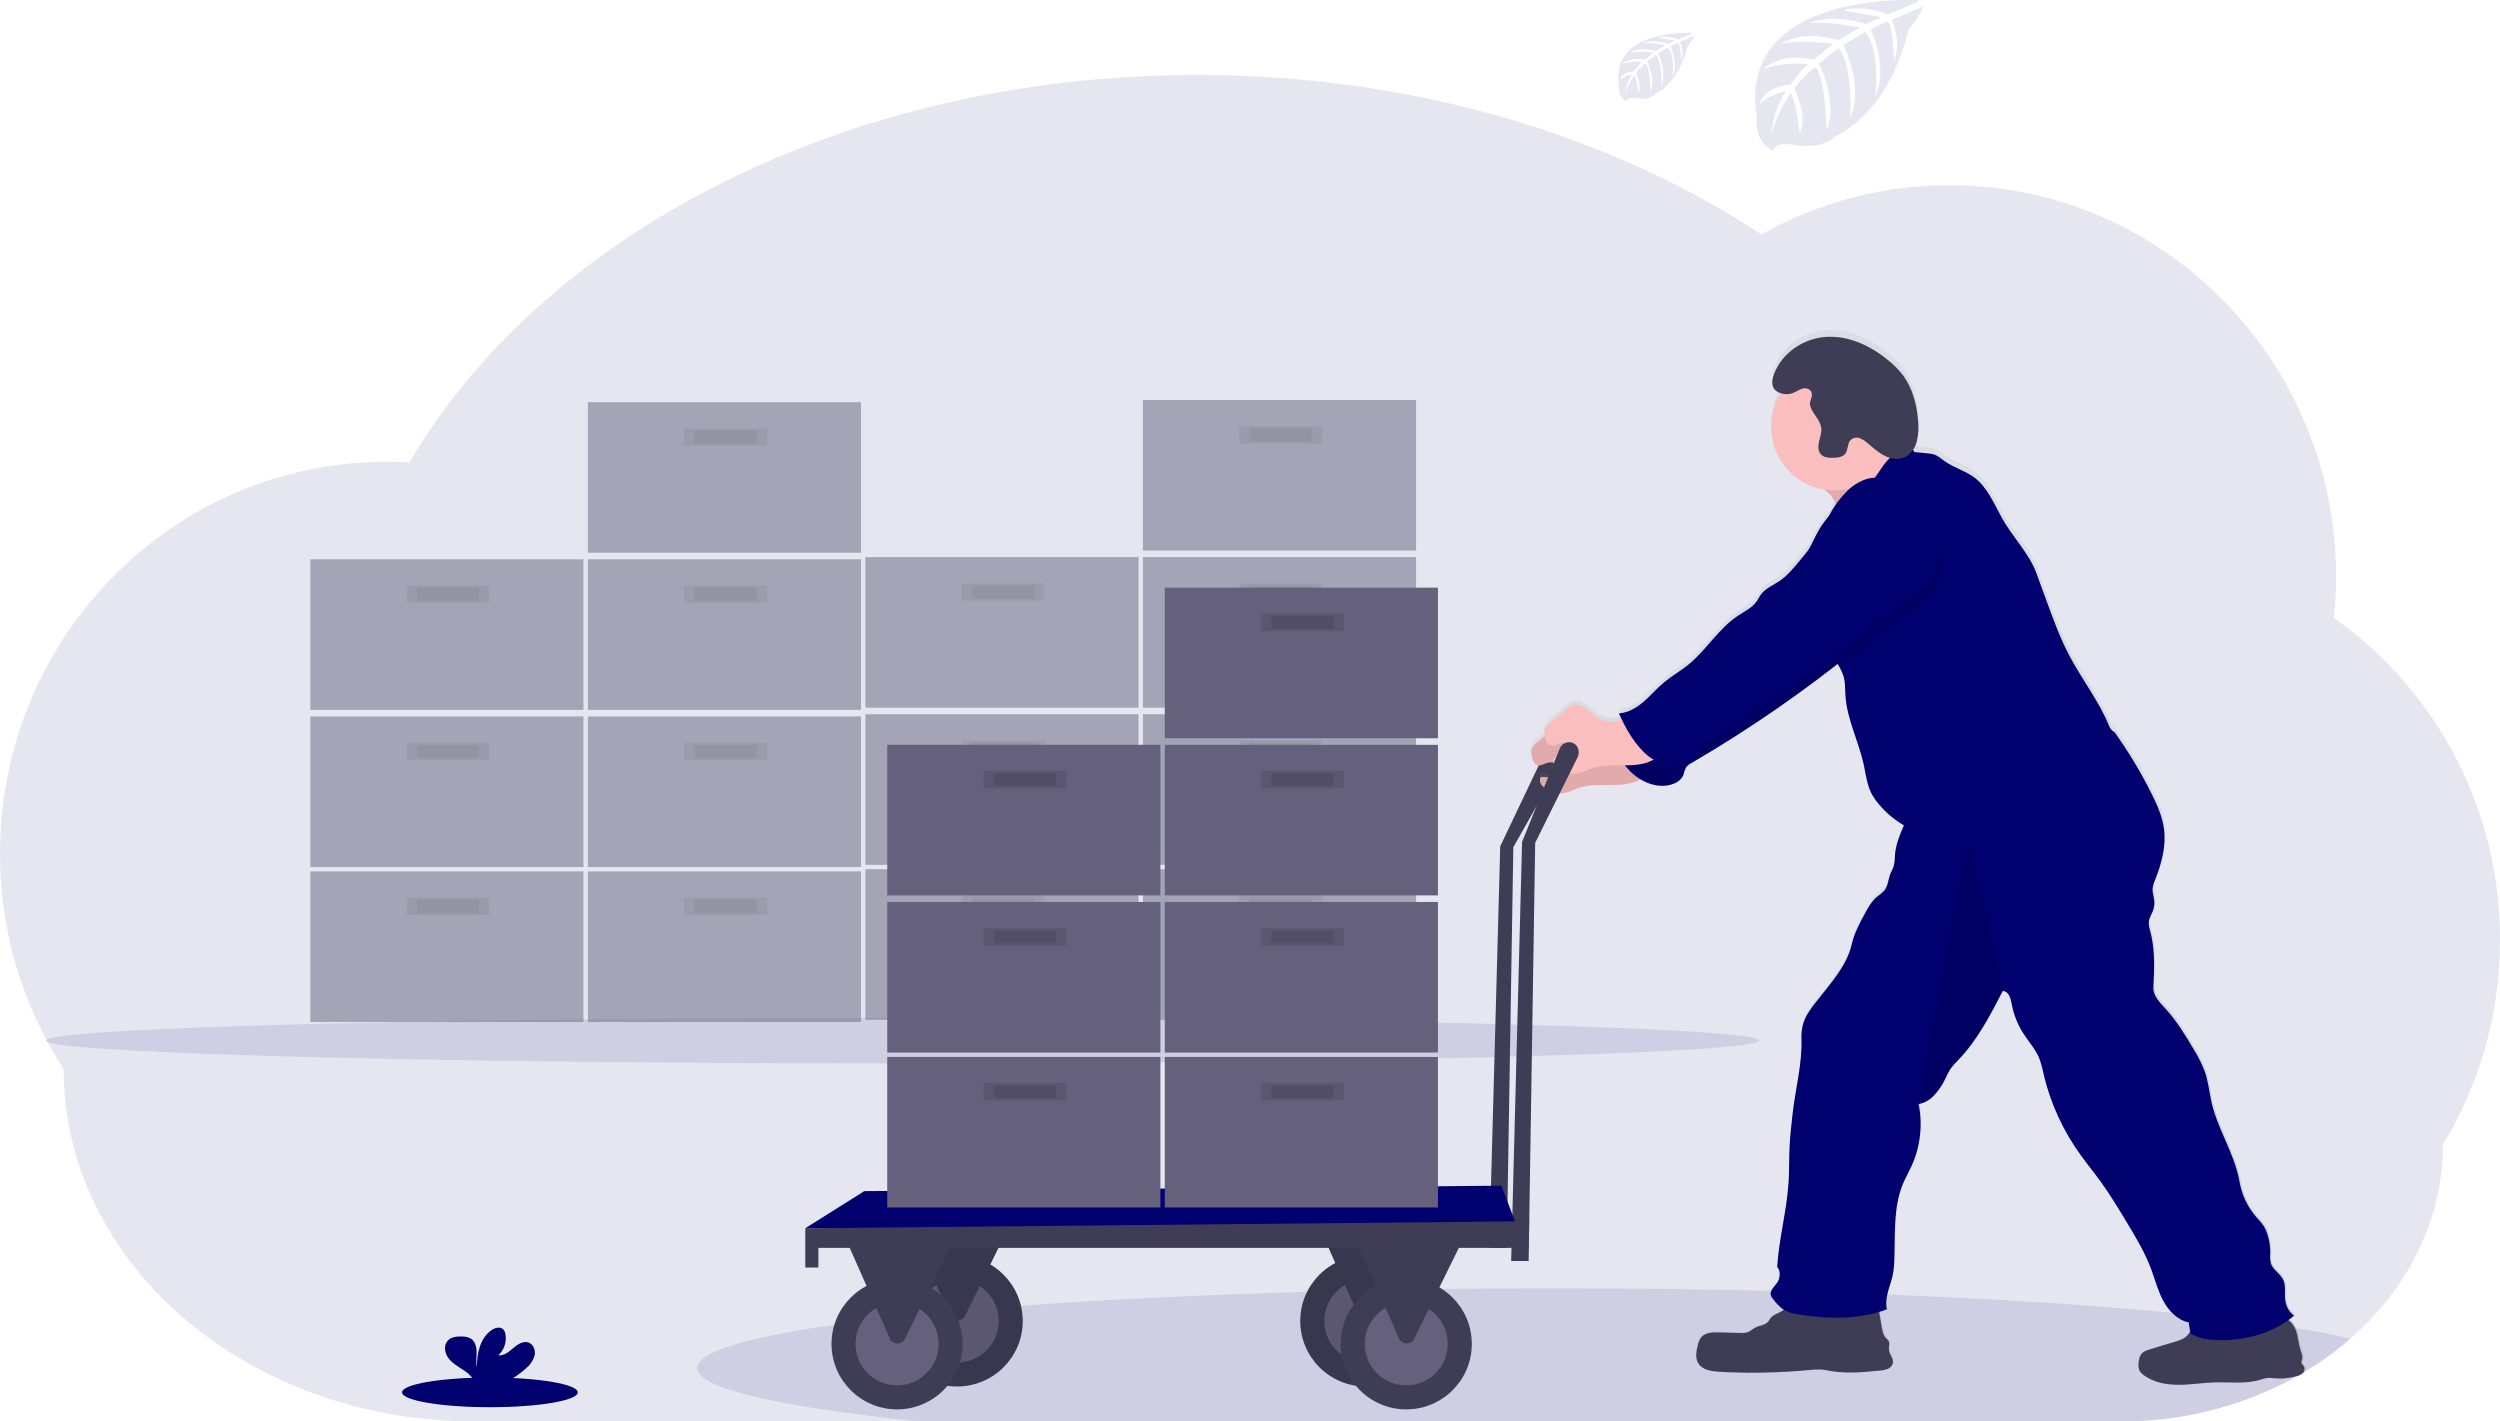 <svg width="547" height="311" viewBox="0 0 547 311" fill="none" xmlns="http://www.w3.org/2000/svg">
<g clip-path="url(#clip0)">
<path opacity="0.1" d="M547 205.613C547.029 221.417 542.709 236.926 534.511 250.444C534.511 266.976 526.793 281.961 514.276 292.882C511.143 295.617 507.769 298.064 504.196 300.194C504.053 300.284 503.905 300.37 503.756 300.456C503.489 300.614 503.221 300.771 502.948 300.934L502.695 301.082C490.846 307.677 477.491 311.102 463.927 311.024H103.839C79.009 311.024 56.531 302.39 40.245 288.437C23.96 274.483 13.924 255.171 13.924 233.873C4.804 219.849 -0.034 203.477 -7.04629e-05 186.755C-7.04629e-05 139.412 37.888 101.032 84.632 101.032C86.286 101.032 87.926 101.09 89.557 101.18C118.886 51.23 185.043 16.399 261.9 16.399C309.151 16.399 352.342 29.555 385.425 51.292C397.957 44.217 412.111 40.507 426.507 40.524C473.241 40.524 511.139 78.903 511.139 126.246C511.132 129.242 510.972 132.235 510.661 135.214C521.926 143.179 531.108 153.732 537.433 165.984C543.757 178.237 547.039 191.828 547 205.613Z" fill="#00006E"/>
<path opacity="0.1" d="M197.475 232.684C300.991 232.684 384.908 230.439 384.908 227.67C384.908 224.901 300.991 222.656 197.475 222.656C93.958 222.656 10.041 224.901 10.041 227.67C10.041 230.439 93.958 232.684 197.475 232.684Z" fill="#00006E"/>
<g opacity="0.7">
<path opacity="0.7" d="M127.665 190.661H67.897V223.611H127.665V190.661Z" fill="#65617D"/>
<path opacity="0.1" d="M107.105 196.391H88.936V200.212H107.105V196.391Z" fill="black"/>
<path opacity="0.1" d="M104.834 196.869H91.207V199.734H104.834V196.869Z" fill="black"/>
<path opacity="0.7" d="M188.39 190.661H128.622V223.611H188.39V190.661Z" fill="#65617D"/>
<path opacity="0.1" d="M167.83 196.391H149.66V200.212H167.83V196.391Z" fill="black"/>
<path opacity="0.1" d="M165.558 196.869H151.931V199.734H165.558V196.869Z" fill="black"/>
<path opacity="0.7" d="M127.665 156.756H67.897V189.706H127.665V156.756Z" fill="#65617D"/>
<path opacity="0.1" d="M107.105 162.486H88.936V166.307H107.105V162.486Z" fill="black"/>
<path opacity="0.1" d="M104.834 162.964H91.207V165.829H104.834V162.964Z" fill="black"/>
<path opacity="0.7" d="M188.39 156.756H128.622V189.706H188.39V156.756Z" fill="#65617D"/>
<path opacity="0.1" d="M167.83 162.486H149.66V166.307H167.83V162.486Z" fill="black"/>
<path opacity="0.1" d="M165.558 162.964H151.931V165.829H165.558V162.964Z" fill="black"/>
<path opacity="0.7" d="M127.665 122.373H67.897V155.323H127.665V122.373Z" fill="#65617D"/>
<path opacity="0.1" d="M107.105 128.104H88.936V131.924H107.105V128.104Z" fill="black"/>
<path opacity="0.1" d="M104.834 128.581H91.207V131.447H104.834V128.581Z" fill="black"/>
<path opacity="0.7" d="M188.39 122.373H128.622V155.323H188.39V122.373Z" fill="#65617D"/>
<path opacity="0.1" d="M167.83 128.104H149.66V131.924H167.83V128.104Z" fill="black"/>
<path opacity="0.1" d="M165.558 128.581H151.931V131.447H165.558V128.581Z" fill="black"/>
<path opacity="0.7" d="M188.39 87.991H128.622V120.941H188.39V87.991Z" fill="#65617D"/>
<path opacity="0.1" d="M167.83 93.721H149.66V97.541H167.83V93.721Z" fill="black"/>
<path opacity="0.1" d="M165.558 94.199H151.931V97.064H165.558V94.199Z" fill="black"/>
</g>
<g opacity="0.7">
<path opacity="0.7" d="M249.115 190.183H189.346V223.133H249.115V190.183Z" fill="#65617D"/>
<path opacity="0.1" d="M228.554 195.914H210.385V199.734H228.554V195.914Z" fill="black"/>
<path opacity="0.1" d="M226.283 196.391H212.656V199.257H226.283V196.391Z" fill="black"/>
<path opacity="0.7" d="M309.839 190.183H250.071V223.133H309.839V190.183Z" fill="#65617D"/>
<path opacity="0.1" d="M289.279 195.914H271.109V199.734H289.279V195.914Z" fill="black"/>
<path opacity="0.1" d="M287.008 196.391H273.38V199.257H287.008V196.391Z" fill="black"/>
<path opacity="0.7" d="M249.115 156.278H189.346V189.228H249.115V156.278Z" fill="#65617D"/>
<path opacity="0.1" d="M228.554 162.009H210.385V165.829H228.554V162.009Z" fill="black"/>
<path opacity="0.1" d="M226.283 162.486H212.656V165.352H226.283V162.486Z" fill="black"/>
<path opacity="0.7" d="M309.839 156.278H250.071V189.228H309.839V156.278Z" fill="#65617D"/>
<path opacity="0.1" d="M289.279 162.009H271.109V165.829H289.279V162.009Z" fill="black"/>
<path opacity="0.1" d="M287.008 162.486H273.38V165.352H287.008V162.486Z" fill="black"/>
<path opacity="0.7" d="M249.115 121.896H189.346V154.846H249.115V121.896Z" fill="#65617D"/>
<path opacity="0.1" d="M228.554 127.626H210.385V131.447H228.554V127.626Z" fill="black"/>
<path opacity="0.1" d="M226.283 128.104H212.656V130.969H226.283V128.104Z" fill="black"/>
<path opacity="0.7" d="M309.839 121.896H250.071V154.846H309.839V121.896Z" fill="#65617D"/>
<path opacity="0.1" d="M289.279 127.626H271.109V131.447H289.279V127.626Z" fill="black"/>
<path opacity="0.1" d="M287.008 128.104H273.38V130.969H287.008V128.104Z" fill="black"/>
<path opacity="0.7" d="M309.839 87.513H250.071V120.463H309.839V87.513Z" fill="#65617D"/>
<path opacity="0.1" d="M289.279 93.244H271.109V97.064H289.279V93.244Z" fill="black"/>
<path opacity="0.1" d="M287.008 93.721H273.38V96.586H287.008V93.721Z" fill="black"/>
</g>
<path opacity="0.1" d="M419.951 0.053C419.951 0.053 379.696 -2.373 384.43 25.801C384.43 25.801 383.474 30.782 388.006 33.041C388.006 33.041 388.078 30.954 392.138 31.666C393.583 31.905 395.051 31.975 396.513 31.876C398.487 31.739 400.364 30.965 401.858 29.669C401.858 29.669 413.176 24.999 417.575 6.528C417.575 6.528 420.831 2.498 420.702 1.461L413.908 4.36C413.908 4.36 416.232 9.255 414.386 13.323C414.386 13.323 414.166 4.537 412.861 4.728C412.598 4.771 409.332 6.423 409.332 6.423C409.332 6.423 413.324 14.947 410.312 21.145C410.312 21.145 411.455 10.64 408.084 7.039L403.302 9.828C403.302 9.828 407.969 18.634 404.804 25.82C404.804 25.82 405.617 14.799 402.294 10.506L397.962 13.882C397.962 13.882 402.346 22.564 399.673 28.523C399.673 28.523 399.324 15.692 397.024 14.723C397.024 14.723 393.233 18.065 392.654 19.431C392.654 19.431 395.657 25.735 393.792 29.058C393.792 29.058 392.649 20.51 391.712 20.462C391.712 20.462 387.935 26.126 387.543 30.013C387.543 30.013 387.705 24.235 390.799 19.923C390.799 19.923 387.146 20.548 385.013 22.917C385.013 22.917 385.601 18.91 391.731 18.562C391.731 18.562 394.854 14.264 395.686 14.001C395.686 14.001 389.594 13.495 385.898 15.128C385.898 15.128 389.149 11.351 396.804 13.07L401.084 9.579C401.084 9.579 393.061 8.486 389.656 9.694C389.656 9.694 393.572 6.351 402.236 8.791L406.903 6.031C406.903 6.031 400.061 4.561 395.987 5.076C395.987 5.076 400.29 2.76 408.27 5.272L411.617 3.777C411.617 3.777 406.606 2.794 405.138 2.636C403.671 2.478 403.594 2.077 403.594 2.077C406.769 1.549 410.028 1.911 413.009 3.123C413.009 3.123 420.076 0.497 419.951 0.053Z" fill="#00006E"/>
<path opacity="0.1" d="M370.301 7.22C370.301 7.22 352.131 6.122 354.259 18.858C354.259 18.858 353.833 21.107 355.87 22.129C355.87 22.129 355.904 21.174 357.74 21.503C358.392 21.613 359.055 21.645 359.715 21.599C360.607 21.538 361.455 21.188 362.129 20.601C362.129 20.601 367.245 18.495 369.235 10.148C369.235 10.148 370.702 8.323 370.645 7.855L367.575 9.164C367.575 9.164 368.627 11.38 367.8 13.218C367.8 13.218 367.7 9.245 367.112 9.341C366.992 9.341 365.515 10.105 365.515 10.105C365.515 10.105 367.322 13.958 365.959 16.762C365.959 16.762 366.476 12.015 364.95 10.386L362.789 11.647C362.789 11.647 364.903 15.625 363.468 18.872C363.468 18.872 363.836 13.892 362.335 11.953L360.379 13.476C360.379 13.476 362.359 17.401 361.154 20.095C361.154 20.095 360.996 14.293 359.954 13.858C359.954 13.858 358.242 15.367 357.979 15.988C357.979 15.988 359.337 18.853 358.495 20.333C358.495 20.333 357.979 16.47 357.539 16.456C357.539 16.456 355.837 19.015 355.655 20.754C355.74 19.131 356.248 17.559 357.128 16.193C356.143 16.38 355.234 16.849 354.512 17.545C354.512 17.545 354.78 15.739 357.549 15.577C357.549 15.577 358.983 13.638 359.337 13.519C359.337 13.519 356.583 13.29 354.914 14.03C354.914 14.03 356.382 12.32 359.844 13.099L361.756 11.523C361.756 11.523 358.132 11.045 356.592 11.575C356.592 11.575 358.361 10.066 362.277 11.165L364.381 9.909C364.381 9.909 361.293 9.24 359.447 9.484C359.447 9.484 361.393 8.433 364.998 9.57L366.504 8.896C366.504 8.896 364.238 8.448 363.573 8.381C362.909 8.314 362.875 8.128 362.875 8.128C364.311 7.889 365.784 8.054 367.131 8.605C367.131 8.605 370.358 7.421 370.301 7.22Z" fill="#00006E"/>
<path d="M107.196 307.896C117.814 307.896 126.422 306.442 126.422 304.649C126.422 302.855 117.814 301.402 107.196 301.402C96.577 301.402 87.969 302.855 87.969 304.649C87.969 306.442 96.577 307.896 107.196 307.896Z" fill="#00006E"/>
<path d="M115.147 299.339C116.025 298.624 116.664 297.66 116.979 296.574C117.218 295.48 116.749 294.186 115.697 293.761C114.521 293.312 113.264 294.129 112.312 294.95C111.36 295.771 110.266 296.712 109.022 296.535C109.663 295.954 110.142 295.217 110.414 294.397C110.685 293.576 110.74 292.699 110.572 291.851C110.517 291.499 110.368 291.169 110.141 290.896C109.486 290.199 108.305 290.495 107.521 291.044C105.035 292.792 104.341 296.168 104.327 299.2C104.078 298.107 104.289 296.965 104.284 295.857C104.279 294.749 103.968 293.47 103.017 292.882C102.43 292.567 101.77 292.412 101.104 292.433C99.99 292.39 98.742 292.505 97.982 293.322C97.026 294.334 97.279 296.034 98.102 297.142C98.924 298.25 100.181 298.961 101.339 299.73C102.264 300.281 103.054 301.034 103.648 301.932C103.72 302.057 103.777 302.19 103.82 302.328H110.83C112.397 301.531 113.85 300.525 115.147 299.339Z" fill="#00006E"/>
<path d="M343.004 163.322C342.964 162.96 342.835 162.614 342.627 162.315C342.419 162.017 342.139 161.775 341.813 161.612C341.539 161.496 341.243 161.435 340.945 161.435C340.647 161.434 340.351 161.493 340.077 161.609C339.802 161.725 339.553 161.895 339.345 162.109C339.138 162.323 338.975 162.576 338.868 162.854L328.248 185.169L325.857 273.036H329.682L331.117 185.365L342.803 164.707C343.014 164.278 343.084 163.793 343.004 163.322Z" fill="#3F3D56"/>
<path opacity="0.1" d="M514.276 292.882C511.143 295.617 507.769 298.064 504.196 300.193C504.141 300.272 504.078 300.345 504.01 300.413C503.63 300.734 503.18 300.96 502.695 301.072C490.846 307.667 477.491 311.092 463.927 311.014H201.032C170.909 307.92 152.529 303.818 152.529 299.315C152.529 295.824 163.564 292.572 182.566 289.85C184.536 289.563 186.59 289.286 188.729 289.019C190.046 288.853 191.393 288.694 192.77 288.541L195.108 288.269C196.842 288.072 198.622 287.879 200.449 287.691H200.597L202.509 287.5C204.126 287.333 205.775 287.176 207.458 287.023L208.682 286.913L211.805 286.636C213.832 286.455 215.904 286.281 218.021 286.116C219.777 285.979 221.562 285.842 223.376 285.705C241.765 284.344 262.966 283.317 286.037 282.653L292.626 282.429L294.844 282.381L299.53 282.276L301.409 282.238L303.384 282.2L304.79 282.176L311.388 282.071L314.778 282.023H315.472C323.489 281.928 331.655 281.878 339.972 281.875C356.411 281.875 372.352 282.071 387.543 282.443C396.264 282.653 404.719 282.921 412.908 283.246H412.985C436.596 284.172 457.73 285.538 475.221 287.233L475.541 287.266C480.031 287.701 484.281 288.164 488.269 288.642C492.023 289.091 495.547 289.563 498.817 290.046C499.95 290.213 501.05 290.385 502.121 290.552L502.394 290.6C506.926 291.33 510.905 292.075 514.276 292.882Z" fill="#00006E"/>
<path d="M504.196 300.193C504.141 300.272 504.078 300.345 504.01 300.413C503.631 300.734 503.18 300.96 502.695 301.072C501.728 301.343 500.734 301.503 499.73 301.55H499.429C498.856 301.569 498.283 301.549 497.713 301.492C497.296 301.432 496.876 301.405 496.455 301.411H496.398C495.786 301.497 495.185 301.646 494.605 301.855C493.311 302.209 491.977 302.399 490.636 302.419H490.158C488.657 302.419 487.136 302.366 485.63 302.376C485.386 302.376 485.152 302.376 484.898 302.376C482.316 302.443 479.749 302.853 477.167 302.896H476.339C473.81 302.834 471.223 302.295 469.21 300.766C468.804 300.498 468.475 300.13 468.254 299.697C468.083 299.24 468.025 298.748 468.087 298.264C468.134 297.4 468.302 296.459 468.952 295.876C469.361 295.563 469.829 295.337 470.329 295.213C471.204 294.931 472.084 294.659 472.959 294.387C473.834 294.114 474.833 293.823 475.775 293.546L475.957 293.489L476.483 293.331L476.822 293.217C477.234 293.085 477.629 292.905 477.999 292.682C478.486 292.373 478.9 291.961 479.208 291.474C479.261 291.388 479.318 291.297 479.366 291.206C479.414 291.115 479.366 291.058 479.333 290.982C479.251 290.385 479.189 289.774 479.084 289.191C477.738 288.879 476.511 288.186 475.551 287.195C474.725 286.378 474.03 285.439 473.49 284.411C472.299 282.176 471.687 279.678 470.798 277.305C469.435 273.695 467.451 270.362 465.452 267.057C463.626 264.01 461.789 260.954 459.714 258.075C458.332 256.165 456.845 254.345 455.478 252.43C451.609 247.087 448.834 241.034 447.311 234.618C447.078 233.387 446.747 232.177 446.321 230.998C445.499 228.993 443.993 227.36 442.826 225.526C441.572 223.549 440.713 221.349 440.297 219.046C440.058 217.737 439.656 216.324 438.351 216.18L438.212 216.453C435.506 221.706 432.728 227.054 428.649 231.342C427.997 231.973 427.4 232.658 426.866 233.391C426.437 234.101 426.054 234.838 425.718 235.597C425.072 236.96 424.216 238.212 423.179 239.308C422.871 239.619 422.535 239.902 422.175 240.153C421.697 240.5 421.166 240.766 420.602 240.941C420.38 241.009 420.153 241.06 419.923 241.094C419.923 241.151 419.947 241.203 419.952 241.261C419.956 241.318 419.98 241.385 419.99 241.447C420.693 245.267 420.392 249.205 419.115 252.874C419.081 252.989 419.043 253.099 419 253.213C418.802 253.748 418.587 254.274 418.355 254.789C417.771 256.055 417.078 257.268 416.533 258.552C416.442 258.772 416.351 258.992 416.27 259.211C414.357 264.326 414.835 270.037 414.587 275.533C414.565 276.735 414.422 277.932 414.161 279.105C413.836 280.428 413.315 281.794 413.028 283.16C412.766 284.184 412.745 285.254 412.966 286.288L412.851 286.33C412.339 286.521 411.818 286.693 411.297 286.856V286.927C411.484 287.997 411.665 289.067 411.852 290.132C412.01 291.049 412.196 292.042 412.837 292.691C413.011 292.835 413.171 292.995 413.315 293.169C413.693 293.761 413.358 294.544 413.43 295.246C413.535 296.239 414.453 297.085 414.309 298.073C414.245 298.368 414.109 298.644 413.914 298.875C413.719 299.106 413.471 299.287 413.191 299.401C412.955 299.507 412.708 299.586 412.454 299.635L412.296 299.668C412.01 299.721 411.723 299.749 411.436 299.778C407.874 300.131 404.264 300.485 400.735 299.883C400.037 299.764 399.343 299.606 398.636 299.549C397.742 299.509 396.846 299.546 395.958 299.659C389.412 300.277 382.829 300.405 376.263 300.041C374.556 299.945 372.596 299.668 371.692 298.212C370.942 297.003 371.214 295.442 371.592 294.062C371.7 293.554 371.896 293.07 372.17 292.629C372.201 292.581 372.236 292.537 372.276 292.495C373.155 291.402 374.81 291.335 376.235 291.378L380.892 291.517C381.35 291.554 381.812 291.518 382.259 291.411C383.015 291.192 383.588 290.59 384.296 290.251C385.186 289.826 386.304 289.774 386.945 289.048L387.026 288.943C387.139 288.789 387.245 288.629 387.342 288.465C387.342 288.432 387.385 288.398 387.409 288.365C387.426 288.335 387.446 288.306 387.466 288.279C388.054 287.505 389.082 287.247 389.919 286.756C390.046 286.682 390.166 286.597 390.278 286.502L390.373 286.416C389.472 285.775 388.687 284.985 388.05 284.081C387.804 283.817 387.622 283.5 387.519 283.155C387.46 282.895 387.48 282.625 387.576 282.377C387.597 282.316 387.622 282.257 387.653 282.2L387.677 282.152C388.002 281.512 388.671 280.934 389.039 280.28C389.053 280.259 389.065 280.237 389.073 280.213C389.58 279.258 389.68 277.778 388.929 277.009C389.312 270.72 391.043 264.593 391.425 258.285C391.578 255.787 391.516 253.28 391.631 250.773C391.746 248.266 392.013 245.835 392.296 243.376C392.927 237.756 394.457 232.25 394.242 226.605C394.223 226.079 394.246 225.552 394.309 225.029C394.306 224.991 394.306 224.953 394.309 224.915C394.462 223.758 394.823 222.638 395.375 221.61C396.068 220.448 396.853 219.343 397.723 218.306C400.663 214.485 404.197 210.665 405.244 205.966C405.784 203.54 406.979 201.32 408.17 199.137C408.873 197.838 409.604 196.506 410.728 195.551C411.337 195.13 411.902 194.65 412.416 194.118C413.2 193.106 413.229 191.707 413.693 190.503C413.932 189.878 414.3 189.305 414.482 188.66C414.482 188.593 414.515 188.531 414.529 188.464C414.635 187.814 414.691 187.156 414.697 186.497C414.697 186.306 414.725 186.12 414.749 185.933C415.029 184.045 415.578 182.207 416.38 180.475C416.48 180.255 416.576 180.031 416.671 179.811C414.465 178.526 412.519 176.84 410.934 174.84C410.396 174.193 409.93 173.49 409.542 172.744C408.557 170.791 408.333 168.565 407.869 166.426C406.76 161.326 404.221 156.522 403.867 151.307C403.762 149.717 403.867 148.074 403.312 146.57C403.159 146.163 402.979 145.768 402.772 145.386C402.686 145.223 402.604 145.061 402.518 144.908L402.423 144.727L402.179 144.249L401.787 144.555C392.005 152.205 381.735 159.211 371.042 165.528L370.124 166.073C369.646 166.303 369.23 166.643 368.909 167.066C368.871 167.128 368.838 167.19 368.804 167.252C368.584 167.706 368.527 168.207 368.326 168.685C367.896 169.778 366.791 170.476 365.663 170.8C363.621 171.325 361.456 171.046 359.614 170.022C359.38 169.902 359.136 169.778 358.926 169.64C358.366 169.949 357.777 170.201 357.166 170.39C355.254 170.944 353.25 170.92 351.271 170.915C349.291 170.91 347.268 170.915 345.394 171.564C344.141 171.989 342.927 172.691 341.626 172.758C341.477 172.768 341.327 172.768 341.177 172.758C340.435 172.673 339.714 172.462 339.044 172.133L338.652 171.956C338.449 171.86 338.251 171.753 338.059 171.636C337.85 171.507 337.656 171.355 337.481 171.182C337.228 170.929 337.043 170.615 336.945 170.27C336.881 170.021 336.881 169.76 336.945 169.511C336.964 169.399 337.021 169.298 337.108 169.224C337.193 169.174 337.291 169.149 337.39 169.153C337.938 169.147 338.486 169.193 339.025 169.291C339.342 169.335 339.662 169.352 339.982 169.344H340.154C340.436 169.314 340.708 169.226 340.955 169.086C341.202 168.947 341.417 168.758 341.588 168.532C341.641 168.462 341.682 168.385 341.712 168.303C341.77 168.169 341.8 168.024 341.798 167.878C341.801 167.841 341.801 167.804 341.798 167.768C341.598 167.677 341.397 167.586 341.206 167.477C341.105 167.424 341.01 167.367 340.914 167.309L340.857 167.271C340.685 167.155 340.525 167.022 340.378 166.875C340.285 166.783 340.204 166.68 340.135 166.569C340.008 166.396 339.912 166.202 339.852 165.996C339.458 165.914 339.051 165.925 338.662 166.03C338.141 166.173 337.615 166.479 337.098 166.584C336.838 166.649 336.564 166.637 336.309 166.55C335.563 166.283 335.3 165.375 335.143 164.597C335.114 164.449 335.081 164.296 335.057 164.143C335.002 163.85 335.002 163.549 335.057 163.255C335.288 162.588 335.729 162.013 336.314 161.617L337.882 160.304L337.997 160.209C337.997 160.08 337.945 159.951 337.925 159.822C337.87 159.527 337.87 159.224 337.925 158.929C338.157 158.263 338.598 157.69 339.183 157.296L342.654 154.378C343.305 153.833 344.012 153.26 344.859 153.203C346.116 153.117 347.12 154.158 348.062 154.994C349.248 156.044 350.687 156.904 352.27 157.009C353.023 157.043 353.777 156.94 354.493 156.703L354.9 156.57C354.814 156.393 354.728 156.216 354.646 156.04C354.508 155.748 354.369 155.452 354.235 155.156C356.272 155.027 358.122 153.91 359.667 152.573C361.211 151.236 362.536 149.655 364.094 148.342C365.778 146.909 367.709 145.844 369.416 144.464C373.385 141.25 376.019 136.528 380.265 133.696C381.738 132.707 383.44 131.919 384.444 130.448C384.755 129.971 384.989 129.493 385.31 129.016C386.328 127.583 388.074 126.924 389.513 125.931C390.952 124.938 392.205 123.481 393.376 122.082C394.208 121.084 395.045 120.086 395.839 119.059C396.57 117.698 397.187 116.275 397.952 114.933C398.601 113.8 399.359 112.731 400.214 111.743C400.41 111.361 400.611 110.979 400.826 110.607C401.041 110.234 401.199 109.981 401.399 109.652C401.538 109.437 401.682 109.232 401.83 109.021C401.395 108.253 400.979 107.589 400.783 107.298L400.687 107.169C400.265 106.72 399.815 106.299 399.339 105.908C398.839 105.832 398.344 105.727 397.856 105.593C394.905 104.785 392.302 103.031 390.448 100.6C388.594 98.169 387.591 95.197 387.595 92.141C387.593 92.126 387.593 92.112 387.595 92.098C387.597 89.909 388.118 87.752 389.116 85.804C389.317 85.412 389.532 85.035 389.766 84.667C389.548 84.598 389.335 84.512 389.13 84.409C388.781 84.237 388.477 83.987 388.241 83.679C388.046 83.403 387.92 83.086 387.873 82.752C387.792 81.965 387.91 81.17 388.217 80.441C388.347 80.09 388.496 79.746 388.662 79.409C388.675 79.39 388.686 79.369 388.695 79.347C390.832 75.05 395.389 72.409 399.941 72.222C404.852 72.027 409.633 74.329 413.506 77.624C414.662 78.57 415.696 79.656 416.585 80.856C418.608 83.664 419.521 87.255 419.789 90.813C419.89 91.913 419.87 93.021 419.732 94.118C419.681 94.508 419.601 94.894 419.493 95.273C419.43 95.498 419.349 95.722 419.263 95.947C419.177 96.171 419.124 96.271 419.048 96.424V96.448C418.976 96.601 418.895 96.744 418.814 96.887L418.771 96.949L418.708 97.05C418.747 97.14 418.79 97.236 418.833 97.327C418.876 97.417 418.914 97.503 418.962 97.589H419.019C419.976 97.666 420.86 97.799 421.835 97.876C422.294 97.897 422.75 97.968 423.193 98.086C424.15 98.372 424.872 99.07 425.675 99.633C427.664 101.037 430.112 101.691 432.068 103.143C434.937 105.282 436.371 108.816 438.112 111.982C440.407 116.223 444.146 119.833 445.795 124.369C446.541 126.429 447.29 128.486 448.043 130.539C449.511 134.565 450.979 138.61 452.972 142.406C455.746 147.688 459.499 152.434 461.723 157.983C461.943 158.539 462.357 158.997 462.889 159.273C465.919 163.545 468.612 168.046 470.946 172.734C472.175 175.213 473.337 177.787 473.695 180.532C473.975 182.977 473.772 185.453 473.098 187.82C472.716 189.226 472.248 190.607 471.697 191.955C471.482 192.427 471.321 192.922 471.219 193.431C471.219 193.483 471.219 193.536 471.219 193.588C471.123 194.505 471.472 195.412 471.568 196.329C471.648 197.067 471.564 197.814 471.324 198.516C471.285 198.626 471.242 198.736 471.199 198.846C470.903 199.404 470.652 199.986 470.449 200.584C470.431 200.656 470.419 200.73 470.41 200.804C470.253 201.84 470.664 202.886 470.889 203.922C471.73 207.666 471.577 211.563 471.367 215.383C471.257 217.293 472.801 218.826 474.092 220.235C476.483 222.876 478.352 225.965 480.155 229.041C481.139 230.602 481.967 232.256 482.627 233.978C483.311 235.946 483.583 238.028 483.961 240.067C485.18 246.37 489.163 251.938 490.244 258.256C490.745 261.149 492.023 263.853 493.94 266.078C494.518 266.674 495.05 267.313 495.532 267.988C495.865 268.527 496.13 269.104 496.321 269.707C496.791 271.112 497.013 272.587 496.976 274.067C496.9 274.776 496.941 275.492 497.096 276.188C497.545 277.654 499.152 278.461 499.816 279.841C500.481 281.221 500.022 282.988 500.295 284.554C500.508 285.817 501.191 286.953 502.207 287.734C501.825 288.069 501.423 288.374 501.012 288.69C501.392 288.985 501.726 289.336 502.002 289.731C502.19 289.995 502.35 290.278 502.48 290.576C503.111 292.042 503.13 293.785 503.646 295.351C503.866 296.001 504.177 296.688 503.986 297.347C503.904 297.536 503.849 297.735 503.823 297.939C503.823 298.369 504.273 298.651 504.445 299.043C504.508 299.239 504.518 299.449 504.474 299.651C504.43 299.853 504.335 300.04 504.196 300.193Z" fill="url(#paint0_linear)"/>
<path d="M403.001 113.954C405.928 113.166 408.533 111.519 411.087 109.89L419.985 104.232C417.57 104.041 415.486 102.322 414.247 100.239C413.009 98.157 412.497 95.736 412.076 93.358C408.251 94.848 404.938 97.374 401.849 100.044C400.625 101.099 398.024 102.694 397.646 104.341C397.268 105.989 399.678 107.326 400.611 108.429C400.931 108.797 403.948 113.692 403.001 113.954Z" fill="#FBBEBE"/>
<path opacity="0.1" d="M403.001 113.954C405.928 113.166 408.533 111.519 411.087 109.89L419.985 104.232C417.57 104.041 415.486 102.322 414.247 100.239C413.009 98.157 412.497 95.736 412.076 93.358C408.251 94.848 404.938 97.374 401.849 100.044C400.625 101.099 398.024 102.694 397.646 104.341C397.268 105.989 399.678 107.326 400.611 108.429C400.931 108.797 403.948 113.692 403.001 113.954Z" fill="black"/>
<path d="M354.378 160.696C352.81 161.498 351.141 162.319 349.387 162.205C347.809 162.104 346.369 161.25 345.184 160.204C344.227 159.373 343.242 158.337 341.985 158.422C341.143 158.48 340.436 159.048 339.785 159.588L336.319 162.486C335.735 162.878 335.294 163.448 335.061 164.11C334.993 164.56 335.021 165.018 335.143 165.457C335.3 166.23 335.563 167.133 336.309 167.395C337.055 167.658 337.868 167.095 338.657 166.88C339.139 166.757 339.645 166.766 340.122 166.906C340.599 167.046 341.03 167.313 341.368 167.677C341.65 167.954 341.82 168.324 341.846 168.718C341.846 169.583 340.89 170.151 340.01 170.194C339.13 170.237 338.289 169.95 337.419 170.003C337.366 169.996 337.313 170 337.262 170.014C337.211 170.029 337.163 170.053 337.122 170.086C337.08 170.119 337.046 170.16 337.02 170.206C336.995 170.252 336.979 170.303 336.974 170.356C336.92 170.658 336.943 170.968 337.041 171.259C337.138 171.549 337.308 171.81 337.533 172.018C337.988 172.432 338.517 172.756 339.092 172.973C339.761 173.303 340.483 173.513 341.225 173.594C342.693 173.689 344.041 172.878 345.432 172.405C347.307 171.774 349.324 171.755 351.304 171.76C353.283 171.765 355.292 171.793 357.19 171.24C359.088 170.686 360.891 169.458 361.632 167.629C361.719 167.459 361.748 167.264 361.713 167.075C361.639 166.874 361.497 166.705 361.312 166.598C358.643 164.626 357.563 162.228 354.56 160.81L354.378 160.696Z" fill="#FBBEBE"/>
<path opacity="0.1" d="M354.378 160.696C352.81 161.498 351.141 162.319 349.387 162.205C347.809 162.104 346.369 161.25 345.184 160.204C344.227 159.373 343.242 158.337 341.985 158.422C341.143 158.48 340.436 159.048 339.785 159.588L336.319 162.486C335.735 162.878 335.294 163.448 335.061 164.11C334.993 164.56 335.021 165.018 335.143 165.457C335.3 166.23 335.563 167.133 336.309 167.395C337.055 167.658 337.868 167.095 338.657 166.88C339.139 166.757 339.645 166.766 340.122 166.906C340.599 167.046 341.03 167.313 341.368 167.677C341.65 167.954 341.82 168.324 341.846 168.718C341.846 169.583 340.89 170.151 340.01 170.194C339.13 170.237 338.289 169.95 337.419 170.003C337.366 169.996 337.313 170 337.262 170.014C337.211 170.029 337.163 170.053 337.122 170.086C337.08 170.119 337.046 170.16 337.02 170.206C336.995 170.252 336.979 170.303 336.974 170.356C336.92 170.658 336.943 170.968 337.041 171.259C337.138 171.549 337.308 171.81 337.533 172.018C337.988 172.432 338.517 172.756 339.092 172.973C339.761 173.303 340.483 173.513 341.225 173.594C342.693 173.689 344.041 172.878 345.432 172.405C347.307 171.774 349.324 171.755 351.304 171.76C353.283 171.765 355.292 171.793 357.19 171.24C359.088 170.686 360.891 169.458 361.632 167.629C361.719 167.459 361.748 167.264 361.713 167.075C361.639 166.874 361.497 166.705 361.312 166.598C358.643 164.626 357.563 162.228 354.56 160.81L354.378 160.696Z" fill="black"/>
<path d="M410.369 109.766C409.628 109.288 408.786 108.987 407.909 108.885C407.031 108.783 406.143 108.884 405.311 109.179C403.645 109.778 402.15 110.773 400.955 112.078C399.761 113.293 398.728 114.655 397.88 116.132C397.067 117.565 396.446 119.064 395.633 120.492C394.199 123.047 392.324 125.301 390.44 127.536C389.269 128.925 388.083 130.334 386.582 131.356C385.08 132.378 383.402 133.003 382.384 134.422C382.063 134.87 381.834 135.377 381.518 135.83C380.519 137.292 378.821 138.075 377.344 139.054C373.107 141.871 370.473 146.561 366.514 149.755C364.807 151.131 362.88 152.21 361.202 153.614C359.638 154.917 358.333 156.479 356.774 157.816C355.215 159.153 353.384 160.256 351.352 160.38C352.71 163.403 354.331 166.369 356.659 168.723C358.988 171.077 362.478 172.581 365.658 171.66C366.786 171.335 367.891 170.647 368.321 169.559C368.457 168.999 368.646 168.454 368.885 167.93C369.205 167.51 369.619 167.171 370.095 166.942C382.859 159.501 395.026 151.082 406.487 141.761C409.561 139.259 412.612 137.019 415.768 134.598C416.899 133.797 417.946 132.881 418.89 131.867C420.206 130.297 421.028 128.374 421.253 126.339C421.477 124.304 421.095 122.248 420.152 120.43C419.306 119.039 418.336 117.727 417.255 116.509C415.287 113.951 412.969 111.681 410.369 109.766Z" fill="#00006E"/>
<path opacity="0.1" d="M410.369 109.766C409.628 109.288 408.786 108.987 407.909 108.885C407.031 108.783 406.143 108.884 405.311 109.179C403.645 109.778 402.15 110.773 400.955 112.078C399.761 113.293 398.728 114.655 397.88 116.132C397.067 117.565 396.446 119.064 395.633 120.492C394.199 123.047 392.324 125.301 390.44 127.536C389.269 128.925 388.083 130.334 386.582 131.356C385.08 132.378 383.402 133.003 382.384 134.422C382.063 134.87 381.834 135.377 381.518 135.83C380.519 137.292 378.821 138.075 377.344 139.054C373.107 141.871 370.473 146.561 366.514 149.755C364.807 151.131 362.88 152.21 361.202 153.614C359.638 154.917 358.333 156.479 356.774 157.816C355.215 159.153 353.384 160.256 351.352 160.38C352.71 163.403 354.331 166.369 356.659 168.723C358.988 171.077 362.478 172.581 365.658 171.66C366.786 171.335 367.891 170.647 368.321 169.559C368.457 168.999 368.646 168.454 368.885 167.93C369.205 167.51 369.619 167.171 370.095 166.942C382.859 159.501 395.026 151.082 406.487 141.761C409.561 139.259 412.612 137.019 415.768 134.598C416.899 133.797 417.946 132.881 418.89 131.867C420.206 130.297 421.028 128.374 421.253 126.339C421.477 124.304 421.095 122.248 420.152 120.43C419.306 119.039 418.336 117.727 417.255 116.509C415.287 113.951 412.969 111.681 410.369 109.766Z" fill="black"/>
<path d="M389.824 286.918C388.987 287.395 387.959 287.663 387.371 288.436C387.179 288.685 387.05 288.976 386.845 289.215C386.209 289.96 385.08 289.993 384.196 290.418C383.488 290.752 382.914 291.373 382.164 291.569C381.715 291.676 381.251 291.711 380.791 291.674L376.144 291.536C374.671 291.493 372.945 291.569 372.089 292.768C371.811 293.207 371.613 293.692 371.506 294.2C371.147 295.571 370.855 297.123 371.606 298.326C372.505 299.759 374.475 300.05 376.172 300.146C382.73 300.508 389.305 300.38 395.843 299.763C396.728 299.651 397.621 299.614 398.511 299.654C399.219 299.711 399.912 299.869 400.611 299.988C404.134 300.585 407.74 300.236 411.297 299.883C411.898 299.854 412.491 299.728 413.052 299.51C413.331 299.397 413.578 299.217 413.772 298.986C413.966 298.756 414.102 298.482 414.166 298.188C414.314 297.204 413.391 296.368 413.291 295.38C413.219 294.683 413.554 293.904 413.171 293.312C413.028 293.137 412.868 292.977 412.693 292.834C412.053 292.171 411.866 291.201 411.708 290.294L410.872 285.39C410.848 285.044 410.706 284.717 410.47 284.463C410.294 284.337 410.091 284.253 409.877 284.22C406.234 283.398 402.499 284.148 398.88 284.607C397.017 284.879 395.133 284.974 393.252 284.888C392.439 284.836 392.123 284.74 391.516 285.27C390.909 285.8 390.584 286.474 389.824 286.918Z" fill="#3F3D56"/>
<path d="M477.807 292.82C477.168 293.177 476.483 293.445 475.77 293.618C473.893 294.165 472.019 294.737 470.147 295.332C469.649 295.455 469.182 295.679 468.775 295.991C468.125 296.564 467.958 297.5 467.91 298.379C467.848 298.863 467.905 299.354 468.077 299.811C468.301 300.24 468.63 300.604 469.033 300.871C471.175 302.49 473.973 302.992 476.66 302.992C479.347 302.992 482.015 302.538 484.702 302.466C487.949 302.38 491.281 302.839 494.404 301.932C495 301.711 495.619 301.561 496.249 301.483C496.668 301.476 497.087 301.503 497.502 301.564C499.177 301.729 500.867 301.575 502.484 301.11C502.971 301.002 503.424 300.778 503.804 300.456C503.992 300.293 504.127 300.078 504.19 299.837C504.253 299.597 504.242 299.343 504.158 299.109C503.986 298.722 503.546 298.441 503.541 298.016C503.564 297.812 503.617 297.612 503.699 297.424C503.895 296.769 503.579 296.086 503.359 295.442C502.743 293.599 502.843 291.478 501.739 289.879C500.634 288.279 498.607 287.62 496.68 287.367C495.114 287.146 493.521 287.191 491.97 287.5C490.225 287.873 488.594 288.651 486.883 289.148C484.896 289.718 482.821 289.914 480.762 289.726C479.395 289.611 479.863 289.826 479.4 290.972C479.071 291.736 478.515 292.381 477.807 292.82Z" fill="#3F3D56"/>
<path d="M401.404 107.331C409.062 107.331 415.271 101.131 415.271 93.482C415.271 85.834 409.062 79.634 401.404 79.634C393.746 79.634 387.538 85.834 387.538 93.482C387.538 101.131 393.746 107.331 401.404 107.331Z" fill="#FBBEBE"/>
<path d="M501.93 287.868C497.626 291.559 491.817 293.173 486.151 293.231C483.76 293.255 481.279 292.997 479.242 291.76C479.098 290.977 479.041 290.132 478.897 289.348C476.425 288.833 474.508 286.822 473.313 284.597C472.117 282.372 471.51 279.898 470.621 277.539C469.263 273.948 467.274 270.639 465.285 267.353C463.458 264.326 461.627 261.288 459.547 258.428C458.17 256.518 456.678 254.722 455.315 252.817C451.455 247.513 448.684 241.498 447.163 235.119C446.93 233.896 446.599 232.694 446.173 231.524C445.351 229.527 443.845 227.904 442.683 226.084C441.43 224.121 440.57 221.933 440.153 219.642C439.919 218.344 439.517 216.94 438.212 216.806C435.467 222.13 432.67 227.541 428.52 231.872C427.868 232.498 427.271 233.178 426.736 233.906C426.308 234.614 425.925 235.347 425.589 236.103C424.945 237.458 424.09 238.703 423.055 239.79C422.187 240.717 421.044 241.339 419.794 241.566C420.716 246.155 420.167 250.917 418.225 255.176C417.647 256.437 416.954 257.64 416.408 258.915C414.18 264.168 414.697 270.094 414.462 275.791C414.442 276.985 414.301 278.174 414.042 279.339C413.463 281.67 412.268 284.148 412.846 286.478C406.85 288.766 400.19 288.623 393.84 287.658C392.598 287.544 391.392 287.179 390.297 286.583C389.396 285.947 388.611 285.162 387.973 284.263C387.727 284 387.546 283.685 387.442 283.341C387.194 282.252 388.399 281.431 388.958 280.476C389.517 279.521 389.618 278.007 388.848 277.224C389.231 270.973 390.961 264.87 391.344 258.6C391.497 256.117 391.435 253.624 391.55 251.136C391.664 248.648 391.932 246.227 392.209 243.782C392.841 238.2 394.371 232.727 394.155 227.116C394.09 225.389 394.488 223.676 395.308 222.154C395.999 220.998 396.783 219.899 397.651 218.869C400.587 215.082 404.115 211.286 405.162 206.611C405.703 204.199 406.898 201.993 408.084 199.825C408.787 198.531 409.518 197.208 410.637 196.258C411.246 195.837 411.811 195.357 412.325 194.825C413.109 193.817 413.138 192.437 413.602 191.234C413.841 190.613 414.209 190.04 414.386 189.4C414.532 188.693 414.604 187.973 414.601 187.251C414.754 184.94 415.643 182.705 416.581 180.59C414.377 179.315 412.431 177.641 410.843 175.652C410.309 175.006 409.845 174.307 409.456 173.565C408.471 171.626 408.246 169.415 407.783 167.29C406.678 162.219 404.139 157.448 403.785 152.267C403.68 150.686 403.785 149.053 403.235 147.558C402.982 146.926 402.685 146.312 402.346 145.72C402.013 145.139 401.759 144.516 401.591 143.867C401.285 142.458 401.705 141.002 401.591 139.569C401.476 138.304 400.936 137.12 400.668 135.883C400.394 134.273 400.348 132.634 400.529 131.012C400.649 129.102 401.065 127.129 400.902 125.243C400.639 122.122 401.037 118.98 402.071 116.023C403.105 113.066 404.751 110.359 406.903 108.081L407.013 107.971C407.926 107.016 408.925 106.17 409.748 105.158C410.867 103.802 411.66 102.207 412.841 100.889C413.358 100.301 413.941 99.776 414.453 99.184C414.922 98.563 415.442 97.982 416.007 97.446C416.293 97.181 416.639 96.99 417.016 96.889C417.392 96.788 417.788 96.781 418.168 96.868C418.264 97.58 418.487 98.269 418.828 98.902C419.822 98.979 420.707 99.117 421.697 99.194C422.156 99.215 422.611 99.286 423.055 99.404C423.987 99.686 424.733 100.359 425.531 100.937C427.521 102.336 429.964 102.985 431.92 104.427C434.788 106.552 436.223 110.062 437.954 113.209C440.244 117.426 443.978 121.012 445.604 125.52L447.847 131.652C449.314 135.653 450.782 139.67 452.771 143.442C455.54 148.695 459.289 153.427 461.512 158.924C461.734 159.475 462.146 159.929 462.674 160.204C465.701 164.444 468.392 168.915 470.721 173.575C471.95 176.039 473.112 178.598 473.466 181.325C473.987 185.179 472.935 189.075 471.472 192.676C471.235 193.192 471.074 193.738 470.994 194.3C470.898 195.212 471.247 196.11 471.343 197.022C471.435 197.873 471.308 198.735 470.975 199.524C470.677 200.079 470.426 200.657 470.224 201.253C469.966 202.351 470.425 203.468 470.673 204.567C471.515 208.287 471.362 212.14 471.151 215.951C471.041 217.861 472.586 219.375 473.872 220.774C476.263 223.396 478.128 226.462 479.93 229.523C480.91 231.075 481.737 232.719 482.397 234.432C483.081 236.385 483.354 238.453 483.732 240.482C484.946 246.743 488.924 252.277 490.005 258.557C490.505 261.434 491.781 264.12 493.696 266.326C494.273 266.923 494.805 267.562 495.288 268.237C495.619 268.772 495.882 269.346 496.072 269.946C496.543 271.341 496.764 272.806 496.728 274.277C496.652 274.981 496.692 275.693 496.847 276.383C497.297 277.84 498.903 278.642 499.563 280.013C500.223 281.383 499.769 283.14 500.041 284.697C500.247 285.954 500.922 287.087 501.93 287.868Z" fill="#00006E"/>
<path d="M357.247 156.398C355.679 157.2 354.01 158.021 352.256 157.907C350.678 157.806 349.238 156.952 348.053 155.906C347.096 155.075 346.111 154.039 344.854 154.125C344.012 154.182 343.305 154.75 342.654 155.29L339.188 158.188C338.604 158.58 338.163 159.15 337.93 159.812C337.862 160.262 337.889 160.721 338.011 161.159C338.169 161.932 338.432 162.835 339.178 163.098C339.924 163.36 340.737 162.797 341.526 162.582C342.008 162.459 342.514 162.468 342.991 162.608C343.468 162.749 343.899 163.015 344.237 163.379C344.519 163.656 344.689 164.026 344.715 164.42C344.715 165.285 343.759 165.853 342.879 165.896C341.999 165.939 341.158 165.652 340.287 165.705C340.235 165.698 340.182 165.702 340.131 165.716C340.08 165.731 340.032 165.755 339.991 165.788C339.949 165.821 339.915 165.862 339.889 165.908C339.864 165.955 339.848 166.006 339.843 166.058C339.789 166.36 339.812 166.67 339.91 166.961C340.007 167.251 340.177 167.512 340.402 167.72C340.857 168.134 341.385 168.458 341.961 168.675C342.63 169.005 343.352 169.216 344.094 169.296C345.561 169.391 346.91 168.58 348.301 168.107C350.176 167.477 352.193 167.457 354.173 167.462C356.152 167.467 358.161 167.496 360.059 166.942C361.957 166.388 363.76 165.16 364.501 163.332C364.588 163.161 364.617 162.966 364.582 162.778C364.508 162.576 364.366 162.407 364.181 162.3C361.512 160.328 360.432 157.931 357.429 156.512L357.247 156.398Z" fill="#FBBEBE"/>
<path d="M394.658 84.973C393.83 85.106 393.128 85.665 392.343 85.975C391.817 86.18 391.253 86.27 390.69 86.24C390.126 86.211 389.575 86.062 389.073 85.804C388.723 85.634 388.417 85.385 388.179 85.078C387.538 84.19 387.763 82.9 388.155 81.859C390.01 76.936 394.964 73.889 399.869 73.693C404.775 73.498 409.547 75.785 413.415 79.056C414.566 80 415.598 81.079 416.49 82.27C418.507 85.063 419.421 88.631 419.689 92.164C419.849 93.647 419.75 95.147 419.397 96.596C419.227 97.3 418.917 97.963 418.485 98.545C418.053 99.126 417.507 99.615 416.882 99.982C415.514 100.679 413.874 100.459 412.492 99.791C411.111 99.122 409.925 98.067 408.739 97.059C408.202 96.542 407.566 96.138 406.869 95.87C406.522 95.746 406.146 95.726 405.788 95.811C405.429 95.895 405.102 96.082 404.847 96.348C404.206 97.117 404.369 98.377 403.785 99.213C403.202 100.049 401.988 100.168 400.964 100.168C399.941 100.168 398.904 100.082 398.291 99.27C397.732 98.535 397.813 97.46 398.024 96.534C398.234 95.607 398.593 94.691 398.502 93.74C398.306 91.83 396.632 90.655 396.111 88.898C395.772 87.747 396.518 87.26 396.441 86.219C396.384 85.302 395.399 84.853 394.658 84.973Z" fill="#3F3D56"/>
<path opacity="0.1" d="M438.222 216.687V216.806C435.477 222.131 432.68 227.541 428.53 231.872C427.877 232.498 427.281 233.178 426.746 233.907C426.317 234.614 425.934 235.348 425.598 236.103C424.955 237.459 424.099 238.703 423.064 239.79L419.603 241.519L430.6 184.214L438.222 216.687Z" fill="black"/>
<path opacity="0.1" d="M422.237 129.957C421.293 130.971 420.246 131.887 419.115 132.688C415.959 135.076 412.899 137.33 409.834 139.851C407.364 141.86 404.858 143.827 402.318 145.754C401.984 145.172 401.73 144.549 401.562 143.901C401.256 142.492 401.677 141.035 401.562 139.603C401.447 138.337 400.907 137.153 400.639 135.916C400.366 134.307 400.319 132.668 400.501 131.045C400.62 129.135 401.036 127.163 400.874 125.277C400.609 122.148 401.009 118.999 402.048 116.035C403.087 113.072 404.742 110.361 406.903 108.081L407.013 107.971C407.528 107.672 408.073 107.429 408.639 107.245C409.472 106.953 410.362 106.856 411.239 106.962C412.116 107.068 412.957 107.374 413.697 107.856C416.297 109.771 418.615 112.041 420.583 114.599C421.664 115.817 422.634 117.129 423.48 118.52C424.425 120.336 424.811 122.391 424.59 124.426C424.369 126.461 423.55 128.385 422.237 129.957Z" fill="black"/>
<path d="M413.238 105.469C412.496 104.99 411.655 104.689 410.777 104.587C409.9 104.485 409.012 104.586 408.18 104.881C406.514 105.48 405.019 106.475 403.824 107.78C402.63 108.995 401.597 110.358 400.749 111.834C399.936 113.267 399.315 114.766 398.502 116.194C397.067 118.749 395.193 121.003 393.309 123.238C392.138 124.627 390.952 126.036 389.451 127.058C387.949 128.08 386.271 128.705 385.252 130.124C384.932 130.573 384.703 131.079 384.387 131.532C383.388 132.994 381.69 133.777 380.213 134.756C375.976 137.573 373.342 142.263 369.383 145.457C367.676 146.833 365.749 147.912 364.071 149.316C362.507 150.62 361.202 152.181 359.643 153.518C358.084 154.855 356.253 155.958 354.221 156.083C355.579 159.105 357.2 162.071 359.528 164.425C361.857 166.779 365.347 168.284 368.527 167.362C369.655 167.037 370.76 166.35 371.19 165.261C371.326 164.701 371.514 164.156 371.754 163.632C372.074 163.212 372.488 162.873 372.964 162.644C385.728 155.203 397.895 146.784 409.356 137.463C412.43 134.961 415.481 132.722 418.637 130.3C419.768 129.499 420.814 128.584 421.759 127.569C423.075 125.999 423.897 124.076 424.122 122.041C424.346 120.006 423.964 117.95 423.021 116.132C422.175 114.741 421.205 113.429 420.124 112.211C418.156 109.653 415.838 107.383 413.238 105.469Z" fill="#00006E"/>
<g opacity="0.1">
<path opacity="0.1" d="M401.921 98.244C400.964 98.244 399.86 98.158 399.248 97.346C398.693 96.61 398.77 95.536 398.98 94.609C399.19 93.683 399.549 92.766 399.458 91.816C399.262 89.906 397.589 88.731 397.067 86.974C396.728 85.823 397.474 85.336 397.397 84.295C397.33 83.392 396.35 82.943 395.609 83.063C394.782 83.196 394.079 83.755 393.295 84.066C392.769 84.27 392.205 84.36 391.641 84.33C391.077 84.301 390.526 84.152 390.024 83.894C389.674 83.724 389.368 83.475 389.13 83.168C388.489 82.28 388.714 80.99 389.106 79.949C389.106 79.911 389.14 79.878 389.154 79.839C388.754 80.478 388.418 81.155 388.15 81.859C387.758 82.9 387.533 84.19 388.174 85.078C388.412 85.385 388.718 85.634 389.068 85.804C389.57 86.062 390.121 86.211 390.685 86.24C391.249 86.27 391.812 86.18 392.338 85.976C393.123 85.665 393.826 85.107 394.653 84.973C395.394 84.853 396.374 85.302 396.441 86.205C396.518 87.246 395.772 87.733 396.111 88.884C396.623 90.641 398.296 91.835 398.502 93.726C398.597 94.681 398.248 95.598 398.024 96.52C397.799 97.441 397.737 98.521 398.291 99.256C398.903 100.068 399.998 100.144 400.964 100.154C401.93 100.163 403.173 100.096 403.785 99.199C404.05 98.748 404.223 98.25 404.297 97.733C403.647 98.196 402.738 98.253 401.921 98.244Z" fill="black"/>
<path opacity="0.1" d="M417.838 98.072C416.471 98.769 414.831 98.549 413.449 97.881C412.067 97.212 410.881 96.157 409.695 95.149C409.158 94.632 408.522 94.228 407.826 93.96C407.478 93.837 407.103 93.816 406.744 93.901C406.385 93.985 406.058 94.172 405.803 94.438C405.478 94.917 405.273 95.467 405.206 96.042C405.454 95.896 405.731 95.804 406.018 95.774C406.305 95.743 406.596 95.775 406.87 95.865C407.566 96.133 408.202 96.537 408.739 97.055C409.925 98.062 411.13 99.122 412.493 99.786C413.855 100.45 415.514 100.674 416.882 99.977C418.091 99.27 418.973 98.115 419.335 96.763C418.942 97.307 418.43 97.755 417.838 98.072Z" fill="black"/>
</g>
<path d="M298.842 303.359C306.764 303.359 313.186 296.945 313.186 289.033C313.186 281.121 306.764 274.707 298.842 274.707C290.92 274.707 284.497 281.121 284.497 289.033C284.497 296.945 290.92 303.359 298.842 303.359Z" fill="#3F3D56"/>
<path opacity="0.1" d="M298.842 303.359C306.764 303.359 313.186 296.945 313.186 289.033C313.186 281.121 306.764 274.707 298.842 274.707C290.92 274.707 284.497 281.121 284.497 289.033C284.497 296.945 290.92 303.359 298.842 303.359Z" fill="black"/>
<path d="M298.842 298.107C303.859 298.107 307.927 294.044 307.927 289.033C307.927 284.022 303.859 279.96 298.842 279.96C293.824 279.96 289.757 284.022 289.757 289.033C289.757 294.044 293.824 298.107 298.842 298.107Z" fill="#65617D"/>
<path opacity="0.1" d="M298.842 298.107C303.859 298.107 307.927 294.044 307.927 289.033C307.927 284.022 303.859 279.96 298.842 279.96C293.824 279.96 289.757 284.022 289.757 289.033C289.757 294.044 293.824 298.107 298.842 298.107Z" fill="black"/>
<path d="M287.844 266.589L297.254 287.839C297.395 288.158 297.623 288.43 297.913 288.623C298.202 288.816 298.541 288.923 298.89 288.93C299.238 288.937 299.581 288.844 299.879 288.663C300.176 288.481 300.415 288.219 300.568 287.906L311.752 265.156L287.844 266.589Z" fill="#3F3D56"/>
<path opacity="0.1" d="M287.844 266.589L297.254 287.839C297.395 288.158 297.623 288.43 297.913 288.623C298.202 288.816 298.541 288.923 298.89 288.93C299.238 288.937 299.581 288.844 299.879 288.663C300.176 288.481 300.415 288.219 300.568 287.906L311.752 265.156L287.844 266.589Z" fill="black"/>
<path d="M209.428 303.359C217.351 303.359 223.773 296.945 223.773 289.033C223.773 281.121 217.351 274.707 209.428 274.707C201.506 274.707 195.084 281.121 195.084 289.033C195.084 296.945 201.506 303.359 209.428 303.359Z" fill="#3F3D56"/>
<path opacity="0.1" d="M209.428 303.359C217.351 303.359 223.773 296.945 223.773 289.033C223.773 281.121 217.351 274.707 209.428 274.707C201.506 274.707 195.084 281.121 195.084 289.033C195.084 296.945 201.506 303.359 209.428 303.359Z" fill="black"/>
<path d="M209.428 298.107C214.446 298.107 218.513 294.044 218.513 289.033C218.513 284.022 214.446 279.96 209.428 279.96C204.411 279.96 200.344 284.022 200.344 289.033C200.344 294.044 204.411 298.107 209.428 298.107Z" fill="#65617D"/>
<path opacity="0.1" d="M209.428 298.107C214.446 298.107 218.513 294.044 218.513 289.033C218.513 284.022 214.446 279.96 209.428 279.96C204.411 279.96 200.344 284.022 200.344 289.033C200.344 294.044 204.411 298.107 209.428 298.107Z" fill="black"/>
<path d="M198.431 266.589L207.841 287.839C207.981 288.158 208.209 288.43 208.499 288.623C208.789 288.816 209.128 288.923 209.476 288.93C209.825 288.937 210.168 288.844 210.465 288.663C210.762 288.481 211.002 288.219 211.154 287.906L222.338 265.156L198.431 266.589Z" fill="#3F3D56"/>
<path opacity="0.1" d="M198.431 266.589L207.841 287.839C207.981 288.158 208.209 288.43 208.499 288.623C208.789 288.816 209.128 288.923 209.476 288.93C209.825 288.937 210.168 288.844 210.465 288.663C210.762 288.481 211.002 288.219 211.154 287.906L222.338 265.156L198.431 266.589Z" fill="black"/>
<path d="M345.394 164.277C345.355 163.915 345.225 163.569 345.017 163.271C344.809 162.972 344.53 162.73 344.204 162.567C343.929 162.451 343.634 162.39 343.336 162.39C343.038 162.389 342.742 162.449 342.467 162.564C342.193 162.68 341.944 162.85 341.736 163.064C341.528 163.278 341.366 163.531 341.258 163.809L333.029 184.214L330.639 275.901H334.464L335.898 184.41L345.193 165.662C345.405 165.233 345.475 164.748 345.394 164.277Z" fill="#3F3D56"/>
<path d="M176.197 268.738L189.107 260.62L328.487 259.426L332.073 268.738H176.197Z" fill="#00006E"/>
<path d="M176.197 277.334V268.738L334.598 267.21L334.445 273.036H179.066V277.334H176.197Z" fill="#3F3D56"/>
<path d="M196.279 308.374C204.201 308.374 210.624 301.96 210.624 294.048C210.624 286.135 204.201 279.721 196.279 279.721C188.357 279.721 181.935 286.135 181.935 294.048C181.935 301.96 188.357 308.374 196.279 308.374Z" fill="#3F3D56"/>
<path d="M196.279 303.121C201.297 303.121 205.364 299.059 205.364 294.048C205.364 289.037 201.297 284.974 196.279 284.974C191.262 284.974 187.195 289.037 187.195 294.048C187.195 299.059 191.262 303.121 196.279 303.121Z" fill="#65617D"/>
<path d="M185.282 271.603L194.692 292.854C194.832 293.172 195.06 293.444 195.35 293.637C195.64 293.83 195.979 293.937 196.327 293.944C196.676 293.951 197.019 293.858 197.316 293.677C197.613 293.496 197.853 293.233 198.005 292.92L209.189 270.171L185.282 271.603Z" fill="#3F3D56"/>
<path d="M307.687 308.374C315.61 308.374 322.032 301.96 322.032 294.048C322.032 286.135 315.61 279.721 307.687 279.721C299.765 279.721 293.343 286.135 293.343 294.048C293.343 301.96 299.765 308.374 307.687 308.374Z" fill="#3F3D56"/>
<path d="M307.687 303.121C312.705 303.121 316.772 299.059 316.772 294.048C316.772 289.037 312.705 284.974 307.687 284.974C302.67 284.974 298.603 289.037 298.603 294.048C298.603 299.059 302.67 303.121 307.687 303.121Z" fill="#65617D"/>
<path d="M296.69 271.603L306.1 292.854C306.24 293.172 306.469 293.444 306.758 293.637C307.048 293.83 307.387 293.937 307.736 293.944C308.084 293.951 308.427 293.858 308.724 293.677C309.022 293.496 309.261 293.233 309.414 292.92L320.598 270.171L296.69 271.603Z" fill="#3F3D56"/>
<path d="M253.896 231.251H194.128V264.201H253.896V231.251Z" fill="#65617D"/>
<path opacity="0.1" d="M233.336 236.982H215.166V240.802H233.336V236.982Z" fill="black"/>
<path opacity="0.1" d="M231.064 237.459H217.437V240.325H231.064V237.459Z" fill="black"/>
<path d="M314.621 231.251H254.852V264.201H314.621V231.251Z" fill="#65617D"/>
<path opacity="0.1" d="M294.06 236.982H275.891V240.802H294.06V236.982Z" fill="black"/>
<path opacity="0.1" d="M291.789 237.459H278.162V240.325H291.789V237.459Z" fill="black"/>
<path d="M253.896 197.346H194.128V230.296H253.896V197.346Z" fill="#65617D"/>
<path opacity="0.1" d="M233.336 203.077H215.166V206.897H233.336V203.077Z" fill="black"/>
<path opacity="0.1" d="M231.064 203.554H217.437V206.42H231.064V203.554Z" fill="black"/>
<path d="M314.621 197.346H254.852V230.296H314.621V197.346Z" fill="#65617D"/>
<path opacity="0.1" d="M294.06 203.077H275.891V206.897H294.06V203.077Z" fill="black"/>
<path opacity="0.1" d="M291.789 203.554H278.162V206.42H291.789V203.554Z" fill="black"/>
<path d="M253.896 162.964H194.128V195.914H253.896V162.964Z" fill="#65617D"/>
<path opacity="0.1" d="M233.336 168.694H215.166V172.515H233.336V168.694Z" fill="black"/>
<path opacity="0.1" d="M231.064 169.172H217.437V172.037H231.064V169.172Z" fill="black"/>
<path d="M314.621 162.964H254.852V195.914H314.621V162.964Z" fill="#65617D"/>
<path opacity="0.1" d="M294.06 168.694H275.891V172.515H294.06V168.694Z" fill="black"/>
<path opacity="0.1" d="M291.789 169.172H278.162V172.037H291.789V169.172Z" fill="black"/>
<path d="M314.621 128.581H254.852V161.531H314.621V128.581Z" fill="#65617D"/>
<path opacity="0.1" d="M294.06 134.312H275.891V138.132H294.06V134.312Z" fill="black"/>
<path opacity="0.1" d="M291.789 134.789H278.162V137.655H291.789V134.789Z" fill="black"/>
</g>
<defs>
<linearGradient id="paint0_linear" x1="419.732" y1="302.949" x2="419.732" y2="72.232" gradientUnits="userSpaceOnUse">
<stop stop-color="#808080" stop-opacity="0.25"/>
<stop offset="0.54" stop-color="#808080" stop-opacity="0.12"/>
<stop offset="1" stop-color="#808080" stop-opacity="0.1"/>
</linearGradient>
<clipPath id="clip0">
<rect width="547" height="311" fill="white"/>
</clipPath>
</defs>
</svg>
